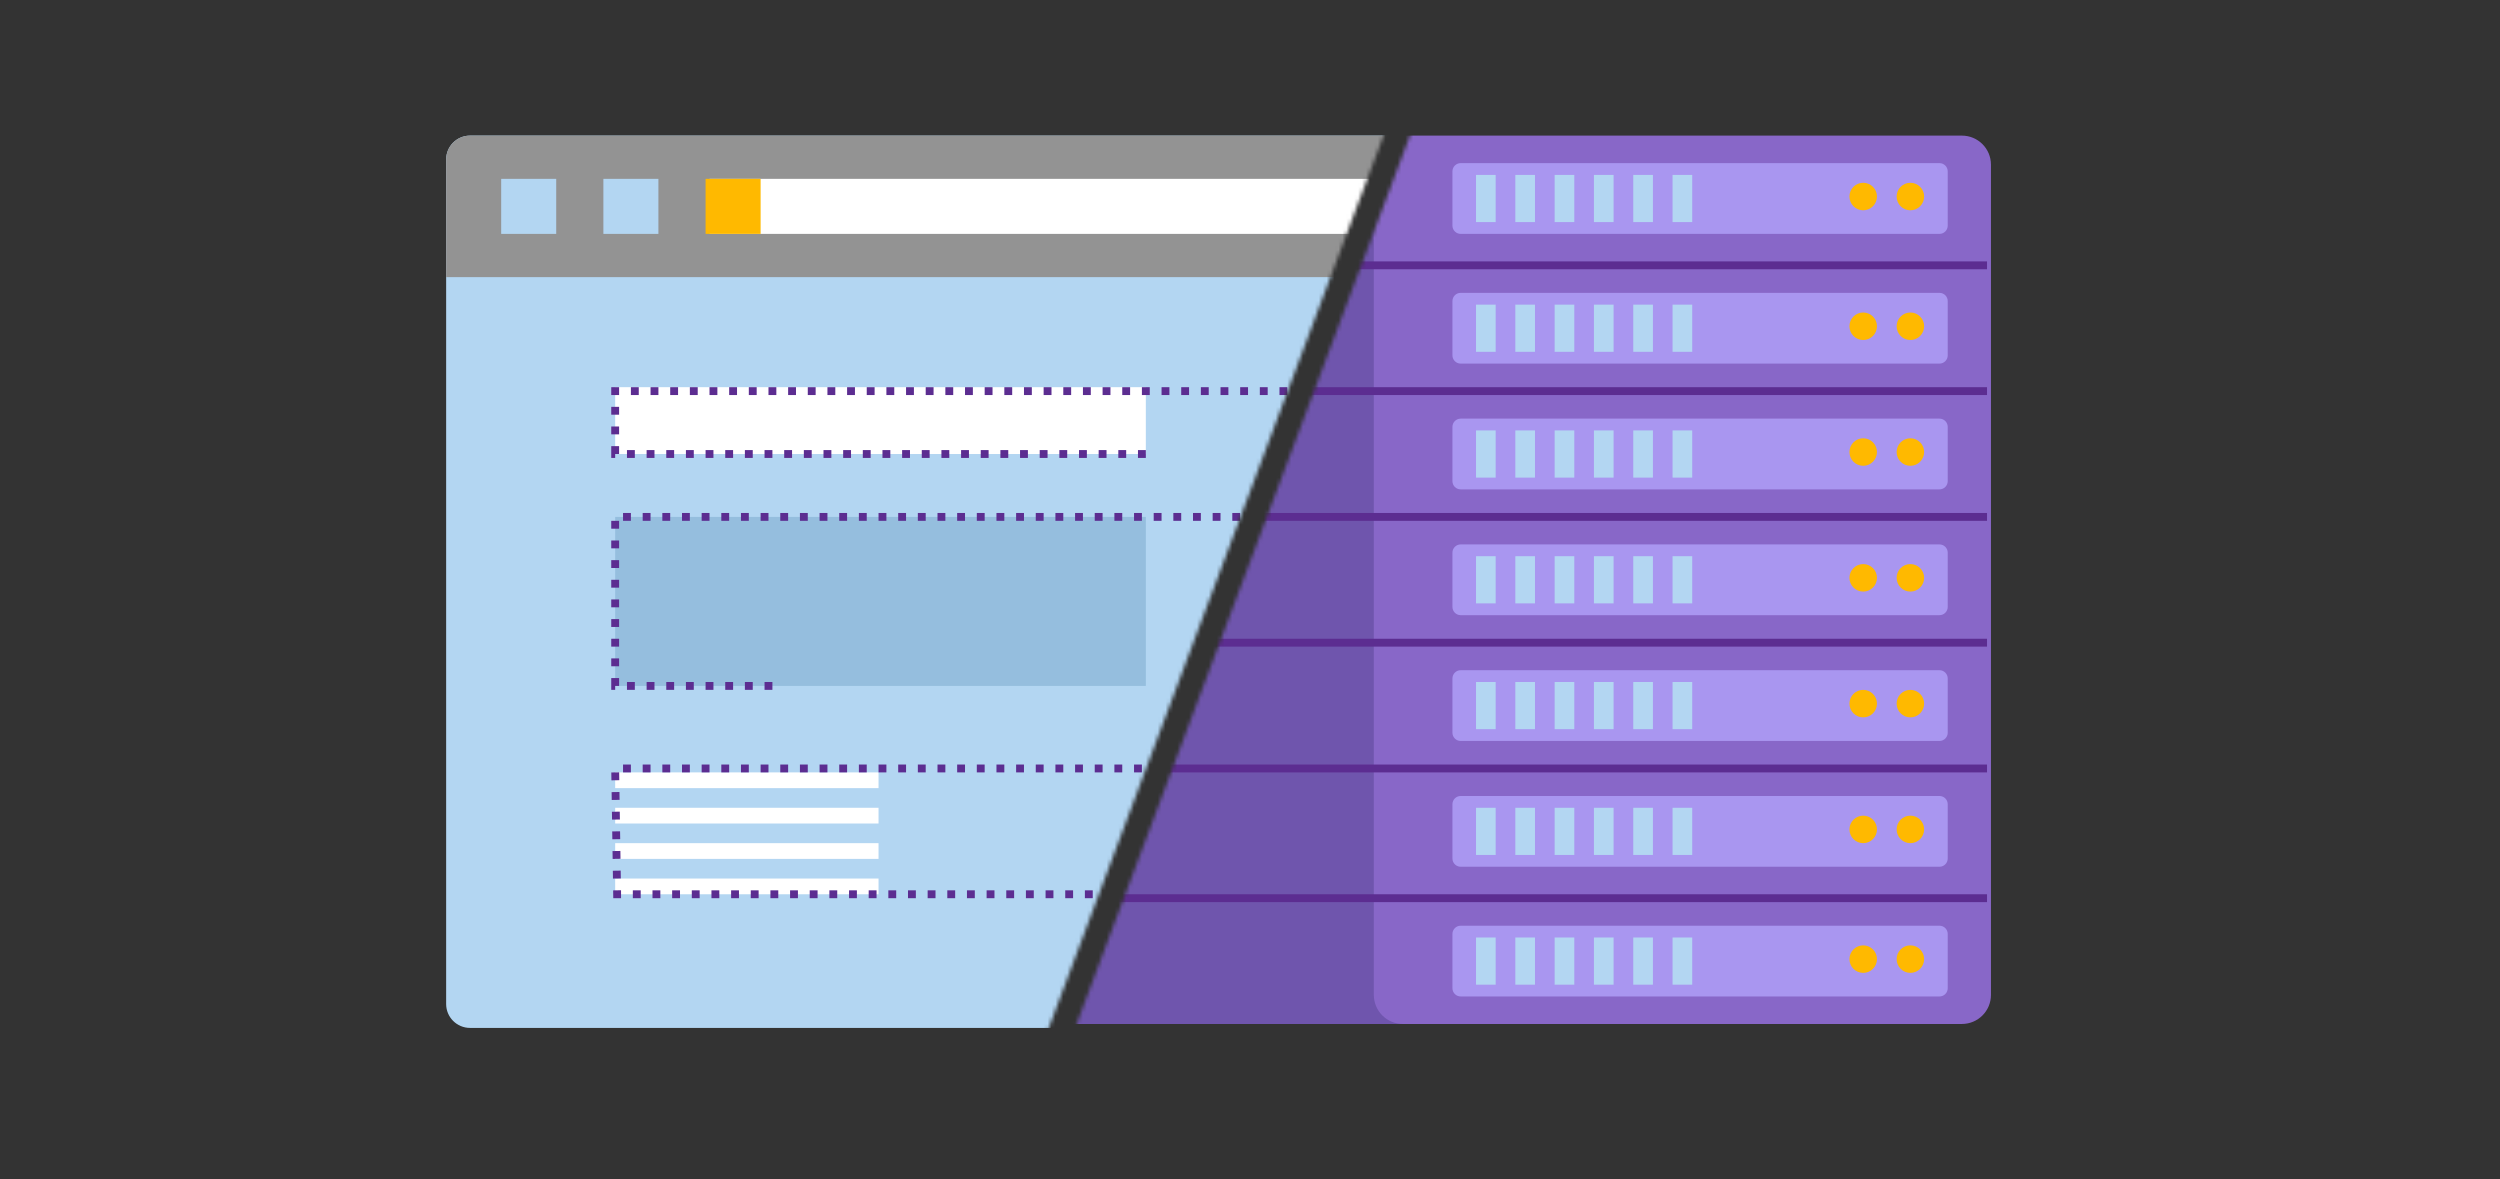 <svg width="636" height="300" viewBox="0 0 636 300" fill="none" xmlns="http://www.w3.org/2000/svg">
<rect x="0" y="0" width="636" height="300" fill="#333333" stroke="none"/>
<mask id="mask0" mask-type="alpha" maskUnits="userSpaceOnUse" x="270" y="31" width="242" height="238">
<path d="M270.699 269L359.999 31H511.999V268L270.699 269Z" fill="white"/>
</mask>
<g mask="url(#mask0)">
<path d="M499.104 34.5H274.896C270.811 34.5 267.5 37.811 267.5 41.896V253.104C267.5 257.189 270.811 260.5 274.896 260.5H499.104C503.189 260.5 506.5 257.189 506.5 253.104V41.896C506.5 37.811 503.189 34.5 499.104 34.5Z" fill="#8867C8"/>
<path d="M349.5 253.1V41.9C349.5 39.937 350.28 38.055 351.667 36.667C353.055 35.28 354.937 34.5 356.9 34.5H274.9C272.937 34.5 271.055 35.28 269.667 36.667C268.28 38.055 267.5 39.937 267.5 41.9V253.1C267.5 255.063 268.28 256.945 269.667 258.333C271.055 259.72 272.937 260.5 274.9 260.5H356.9C354.937 260.5 353.055 259.72 351.667 258.333C350.28 256.945 349.5 255.063 349.5 253.1Z" fill="#6F55AD"/>
<path d="M505.5 67.5H344.5" stroke="#5C2D91" stroke-width="2" stroke-miterlimit="10"/>
<path d="M493.402 41.5H371.598C370.439 41.5 369.5 42.439 369.5 43.598V57.402C369.5 58.561 370.439 59.5 371.598 59.5H493.402C494.561 59.5 495.5 58.561 495.5 57.402V43.598C495.5 42.439 494.561 41.5 493.402 41.5Z" fill="#A996F0"/>
<path d="M486 53.5C487.933 53.5 489.5 51.933 489.5 50C489.5 48.067 487.933 46.5 486 46.5C484.067 46.5 482.5 48.067 482.5 50C482.5 51.933 484.067 53.5 486 53.5Z" fill="#FFB900"/>
<path d="M474 53.5C475.933 53.5 477.5 51.933 477.5 50C477.5 48.067 475.933 46.5 474 46.5C472.067 46.5 470.5 48.067 470.5 50C470.5 51.933 472.067 53.5 474 53.5Z" fill="#FFB900"/>
<path d="M380.5 44.5H375.5V56.5H380.5V44.5Z" fill="#B3D6F2"/>
<path d="M390.5 44.5H385.5V56.5H390.5V44.5Z" fill="#B3D6F2"/>
<path d="M400.5 44.5H395.5V56.5H400.5V44.5Z" fill="#B3D6F2"/>
<path d="M410.5 44.5H405.5V56.5H410.5V44.5Z" fill="#B3D6F2"/>
<path d="M420.5 44.5H415.5V56.5H420.5V44.5Z" fill="#B3D6F2"/>
<path d="M430.5 44.5H425.5V56.5H430.5V44.5Z" fill="#B3D6F2"/>
<path d="M493.402 74.5H371.598C370.439 74.5 369.5 75.439 369.5 76.598V90.402C369.5 91.561 370.439 92.5 371.598 92.5H493.402C494.561 92.5 495.5 91.561 495.5 90.402V76.598C495.5 75.439 494.561 74.5 493.402 74.5Z" fill="#A996F0"/>
<path d="M486 86.5C487.933 86.5 489.5 84.933 489.5 83C489.5 81.067 487.933 79.5 486 79.5C484.067 79.5 482.5 81.067 482.5 83C482.5 84.933 484.067 86.5 486 86.5Z" fill="#FFB900"/>
<path d="M474 86.5C475.933 86.5 477.5 84.933 477.5 83C477.5 81.067 475.933 79.5 474 79.5C472.067 79.5 470.5 81.067 470.5 83C470.5 84.933 472.067 86.5 474 86.5Z" fill="#FFB900"/>
<path d="M380.5 77.5H375.5V89.5H380.5V77.5Z" fill="#B3D6F2"/>
<path d="M390.5 77.5H385.5V89.5H390.5V77.5Z" fill="#B3D6F2"/>
<path d="M400.5 77.5H395.5V89.5H400.5V77.5Z" fill="#B3D6F2"/>
<path d="M410.5 77.5H405.5V89.5H410.5V77.5Z" fill="#B3D6F2"/>
<path d="M420.5 77.5H415.5V89.5H420.5V77.5Z" fill="#B3D6F2"/>
<path d="M430.5 77.5H425.5V89.5H430.5V77.5Z" fill="#B3D6F2"/>
<path d="M493.402 106.5H371.598C370.439 106.5 369.5 107.439 369.5 108.598V122.402C369.5 123.561 370.439 124.5 371.598 124.5H493.402C494.561 124.5 495.5 123.561 495.5 122.402V108.598C495.5 107.439 494.561 106.5 493.402 106.5Z" fill="#A996F0"/>
<path d="M486 118.5C487.933 118.5 489.5 116.933 489.5 115C489.5 113.067 487.933 111.5 486 111.5C484.067 111.5 482.5 113.067 482.5 115C482.5 116.933 484.067 118.5 486 118.5Z" fill="#FFB900"/>
<path d="M474 118.5C475.933 118.5 477.5 116.933 477.5 115C477.5 113.067 475.933 111.5 474 111.5C472.067 111.5 470.5 113.067 470.5 115C470.5 116.933 472.067 118.5 474 118.5Z" fill="#FFB900"/>
<path d="M380.5 109.5H375.5V121.5H380.5V109.5Z" fill="#B3D6F2"/>
<path d="M390.5 109.5H385.5V121.5H390.5V109.5Z" fill="#B3D6F2"/>
<path d="M400.5 109.5H395.5V121.5H400.5V109.5Z" fill="#B3D6F2"/>
<path d="M410.5 109.5H405.5V121.5H410.5V109.5Z" fill="#B3D6F2"/>
<path d="M420.5 109.5H415.5V121.5H420.5V109.5Z" fill="#B3D6F2"/>
<path d="M430.5 109.5H425.5V121.5H430.5V109.5Z" fill="#B3D6F2"/>
<path d="M493.402 138.5H371.598C370.439 138.5 369.5 139.439 369.5 140.598V154.402C369.5 155.561 370.439 156.5 371.598 156.5H493.402C494.561 156.5 495.5 155.561 495.5 154.402V140.598C495.5 139.439 494.561 138.5 493.402 138.5Z" fill="#A996F0"/>
<path d="M486 150.5C487.933 150.5 489.5 148.933 489.5 147C489.5 145.067 487.933 143.5 486 143.5C484.067 143.5 482.5 145.067 482.5 147C482.5 148.933 484.067 150.5 486 150.5Z" fill="#FFB900"/>
<path d="M474 150.5C475.933 150.5 477.5 148.933 477.5 147C477.5 145.067 475.933 143.5 474 143.5C472.067 143.5 470.5 145.067 470.5 147C470.5 148.933 472.067 150.5 474 150.5Z" fill="#FFB900"/>
<path d="M380.5 141.5H375.5V153.5H380.5V141.5Z" fill="#B3D6F2"/>
<path d="M390.5 141.5H385.5V153.5H390.5V141.5Z" fill="#B3D6F2"/>
<path d="M400.5 141.5H395.5V153.5H400.5V141.5Z" fill="#B3D6F2"/>
<path d="M410.5 141.5H405.5V153.5H410.5V141.5Z" fill="#B3D6F2"/>
<path d="M420.5 141.5H415.5V153.5H420.5V141.5Z" fill="#B3D6F2"/>
<path d="M430.5 141.5H425.5V153.5H430.5V141.5Z" fill="#B3D6F2"/>
<path d="M493.402 170.5H371.598C370.439 170.5 369.5 171.439 369.5 172.598V186.402C369.5 187.561 370.439 188.5 371.598 188.5H493.402C494.561 188.5 495.5 187.561 495.5 186.402V172.598C495.5 171.439 494.561 170.5 493.402 170.5Z" fill="#A996F0"/>
<path d="M486 182.5C487.933 182.5 489.5 180.933 489.5 179C489.5 177.067 487.933 175.5 486 175.5C484.067 175.5 482.5 177.067 482.5 179C482.5 180.933 484.067 182.5 486 182.5Z" fill="#FFB900"/>
<path d="M474 182.5C475.933 182.5 477.5 180.933 477.5 179C477.5 177.067 475.933 175.5 474 175.5C472.067 175.5 470.5 177.067 470.5 179C470.5 180.933 472.067 182.5 474 182.5Z" fill="#FFB900"/>
<path d="M380.5 173.5H375.5V185.5H380.5V173.5Z" fill="#B3D6F2"/>
<path d="M390.5 173.5H385.5V185.5H390.5V173.5Z" fill="#B3D6F2"/>
<path d="M400.5 173.5H395.5V185.5H400.5V173.5Z" fill="#B3D6F2"/>
<path d="M410.5 173.5H405.5V185.5H410.5V173.5Z" fill="#B3D6F2"/>
<path d="M420.5 173.5H415.5V185.5H420.5V173.5Z" fill="#B3D6F2"/>
<path d="M430.5 173.5H425.5V185.5H430.5V173.5Z" fill="#B3D6F2"/>
<path d="M493.402 202.5H371.598C370.439 202.5 369.5 203.439 369.5 204.598V218.402C369.5 219.561 370.439 220.5 371.598 220.5H493.402C494.561 220.5 495.5 219.561 495.5 218.402V204.598C495.5 203.439 494.561 202.5 493.402 202.5Z" fill="#A996F0"/>
<path d="M486 214.5C487.933 214.5 489.5 212.933 489.5 211C489.5 209.067 487.933 207.5 486 207.5C484.067 207.5 482.5 209.067 482.5 211C482.5 212.933 484.067 214.5 486 214.5Z" fill="#FFB900"/>
<path d="M474 214.5C475.933 214.5 477.5 212.933 477.5 211C477.5 209.067 475.933 207.5 474 207.5C472.067 207.5 470.5 209.067 470.5 211C470.5 212.933 472.067 214.5 474 214.5Z" fill="#FFB900"/>
<path d="M380.5 205.5H375.5V217.5H380.5V205.5Z" fill="#B3D6F2"/>
<path d="M390.5 205.5H385.5V217.5H390.5V205.5Z" fill="#B3D6F2"/>
<path d="M400.5 205.5H395.5V217.5H400.5V205.5Z" fill="#B3D6F2"/>
<path d="M410.5 205.5H405.5V217.5H410.5V205.5Z" fill="#B3D6F2"/>
<path d="M420.5 205.5H415.5V217.5H420.5V205.5Z" fill="#B3D6F2"/>
<path d="M430.5 205.5H425.5V217.5H430.5V205.5Z" fill="#B3D6F2"/>
<path d="M493.402 235.5H371.598C370.439 235.5 369.5 236.439 369.5 237.598V251.402C369.5 252.561 370.439 253.5 371.598 253.5H493.402C494.561 253.5 495.5 252.561 495.5 251.402V237.598C495.5 236.439 494.561 235.5 493.402 235.5Z" fill="#A996F0"/>
<path d="M486 247.5C487.933 247.5 489.5 245.933 489.5 244C489.5 242.067 487.933 240.5 486 240.5C484.067 240.5 482.5 242.067 482.5 244C482.5 245.933 484.067 247.5 486 247.5Z" fill="#FFB900"/>
<path d="M474 247.5C475.933 247.5 477.5 245.933 477.5 244C477.5 242.067 475.933 240.5 474 240.5C472.067 240.5 470.5 242.067 470.5 244C470.5 245.933 472.067 247.5 474 247.5Z" fill="#FFB900"/>
<path d="M380.5 238.5H375.5V250.5H380.5V238.5Z" fill="#B3D6F2"/>
<path d="M390.5 238.5H385.5V250.5H390.5V238.5Z" fill="#B3D6F2"/>
<path d="M400.5 238.5H395.5V250.5H400.5V238.5Z" fill="#B3D6F2"/>
<path d="M410.5 238.5H405.5V250.5H410.5V238.5Z" fill="#B3D6F2"/>
<path d="M420.5 238.5H415.5V250.5H420.5V238.5Z" fill="#B3D6F2"/>
<path d="M430.5 238.5H425.5V250.5H430.5V238.5Z" fill="#B3D6F2"/>
<path d="M505.5 163.5H308.5" stroke="#5C2D91" stroke-width="2" stroke-miterlimit="10"/>
<path d="M505.5 99.5H329.5" stroke="#5C2D91" stroke-width="2" stroke-miterlimit="10"/>
<path d="M505.5 131.5H317.5" stroke="#5C2D91" stroke-width="2" stroke-miterlimit="10"/>
<path d="M281.5 228.5H505.5" stroke="#5C2D91" stroke-width="2" stroke-miterlimit="10"/>
<path d="M505.5 195.5H293.5" stroke="#5C2D91" stroke-width="2" stroke-miterlimit="10"/>
</g>
<mask id="mask1" mask-type="alpha" maskUnits="userSpaceOnUse" x="108" y="31" width="246" height="238">
<path d="M264 269L353.3 31H108V268L264 269Z" fill="white"/>
</mask>
<g mask="url(#mask1)">
<path d="M428.425 34.5H119.575C116.22 34.5 113.5 37.22 113.5 40.575V255.425C113.5 258.78 116.22 261.5 119.575 261.5H428.425C431.78 261.5 434.5 258.78 434.5 255.425V40.575C434.5 37.22 431.78 34.5 428.425 34.5Z" fill="#B3D6F2"/>
<path d="M434.5 70.5V40.565C434.5 38.956 433.861 37.414 432.723 36.277C431.586 35.139 430.043 34.5 428.435 34.5H119.565C117.957 34.5 116.414 35.139 115.277 36.277C114.139 37.414 113.5 38.956 113.5 40.565V70.5H434.5Z" fill="#939393"/>
<path d="M167.5 45.5H153.5V59.5H167.5V45.5Z" fill="#B3D6F2"/>
<path d="M141.5 45.5H127.5V59.5H141.5V45.5Z" fill="#B3D6F2"/>
<path d="M394.5 45.5H180.5V59.5H394.5V45.5Z" fill="white"/>
<path d="M193.5 45.5H179.5V59.5H193.5V45.5Z" fill="#FFB900"/>
<path d="M291.5 98.5H156.5V115.5H291.5V98.5Z" fill="white"/>
<path d="M291.5 131.5H156.5V174.5H291.5V131.5Z" fill="#95BEDE"/>
<path d="M156.5 198.5H223.5" stroke="white" stroke-width="4" stroke-miterlimit="10"/>
<path d="M156.5 207.5H223.5" stroke="white" stroke-width="4" stroke-miterlimit="10"/>
<path d="M156.5 216.5H223.5" stroke="white" stroke-width="4" stroke-miterlimit="10"/>
<path d="M156.5 225.5H223.5" stroke="white" stroke-width="4" stroke-miterlimit="10"/>
<path d="M327.5 99.5H156.5V115.5H291.5" stroke="#5C2D91" stroke-width="2" stroke-miterlimit="10" stroke-dasharray="2 3"/>
<path d="M315.5 131.5H156.5V174.5H198.5" stroke="#5C2D91" stroke-width="2" stroke-miterlimit="10" stroke-dasharray="2 3"/>
<path d="M290.5 195.5H156.5L156.998 227.5H278.5" stroke="#5C2D91" stroke-width="2" stroke-miterlimit="10" stroke-dasharray="2 3"/>
</g>
</svg>
